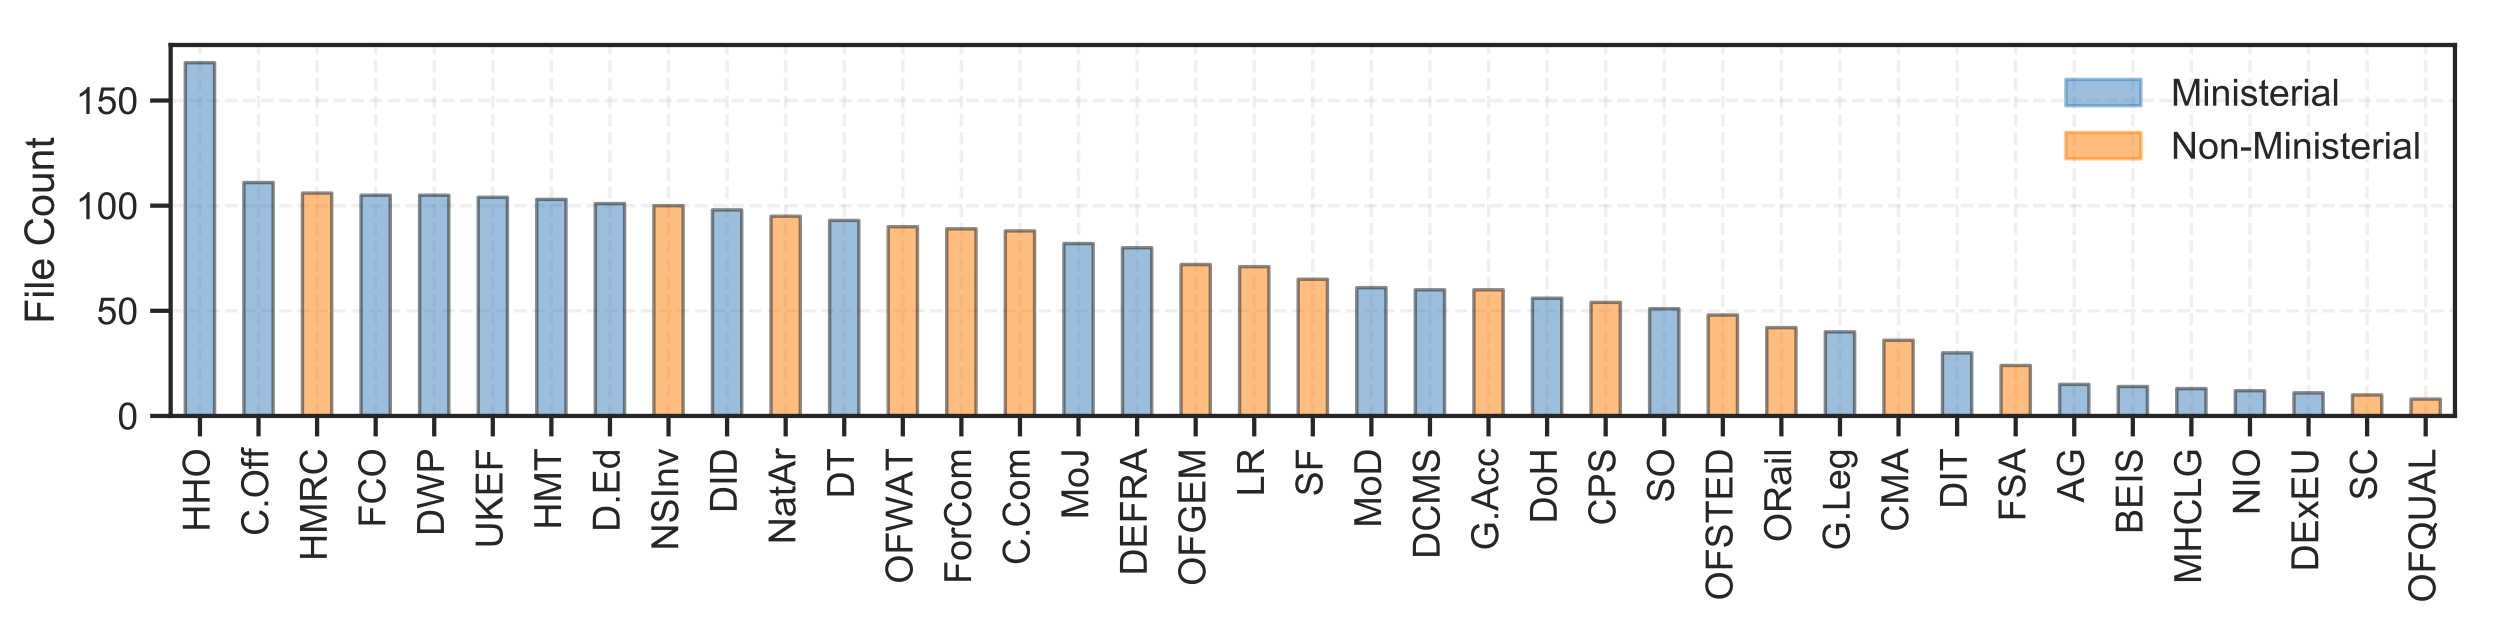 <?xml version="1.0" encoding="utf-8" standalone="no"?>
<!DOCTYPE svg PUBLIC "-//W3C//DTD SVG 1.1//EN"
  "http://www.w3.org/Graphics/SVG/1.1/DTD/svg11.dtd">
<!-- Created with matplotlib (http://matplotlib.org/) -->
<svg height="183.849pt" version="1.1" viewBox="0 0 732.825 183.849" width="732.825pt" xmlns="http://www.w3.org/2000/svg" xmlns:xlink="http://www.w3.org/1999/xlink">
 <defs>
  <style type="text/css">
*{stroke-linecap:butt;stroke-linejoin:round;}
  </style>
 </defs>
 <g id="figure_1">
  <g id="patch_1">
   <path d="M 0 183.849 
L 732.825 183.849 
L 732.825 0 
L 0 0 
z
" style="fill:#ffffff;"/>
  </g>
  <g id="axes_1">
   <g id="patch_2">
    <path d="M 50.025 121.92 
L 719.625 121.92 
L 719.625 13.2 
L 50.025 13.2 
z
" style="fill:#ffffff;"/>
   </g>
   <g id="matplotlib.axis_1">
    <g id="xtick_1">
     <g id="line2d_1">
      <path clip-path="url(#p665c28b985)" d="M 58.61 121.92 
L 58.61 13.2 
" style="fill:none;opacity:0.125;stroke:#808080;stroke-dasharray:3.7,1.6;stroke-dashoffset:0;"/>
     </g>
     <g id="line2d_2">
      <defs>
       <path d="M 0 0 
L 0 6 
" id="m06906d8fff" style="stroke:#262626;stroke-width:1.25;"/>
      </defs>
      <g>
       <use style="fill:#262626;stroke:#262626;stroke-width:1.25;" x="58.61" xlink:href="#m06906d8fff" y="121.92"/>
      </g>
     </g>
     <g id="text_1">
      <!-- HHO -->
      <defs>
       <path d="M 8.016 0 
L 8.016 71.578 
L 17.484 71.578 
L 17.484 42.188 
L 54.688 42.188 
L 54.688 71.578 
L 64.156 71.578 
L 64.156 0 
L 54.688 0 
L 54.688 33.734 
L 17.484 33.734 
L 17.484 0 
z
" id="ArialMT-48"/>
       <path d="M 4.828 34.859 
Q 4.828 52.688 14.391 62.766 
Q 23.969 72.859 39.109 72.859 
Q 49.031 72.859 56.984 68.109 
Q 64.938 63.375 69.109 54.906 
Q 73.297 46.438 73.297 35.688 
Q 73.297 24.812 68.891 16.219 
Q 64.5 7.625 56.438 3.203 
Q 48.391 -1.219 39.062 -1.219 
Q 28.953 -1.219 20.984 3.656 
Q 13.031 8.547 8.922 16.984 
Q 4.828 25.438 4.828 34.859 
z
M 14.594 34.719 
Q 14.594 21.781 21.547 14.328 
Q 28.516 6.891 39.016 6.891 
Q 49.703 6.891 56.609 14.406 
Q 63.531 21.922 63.531 35.75 
Q 63.531 44.484 60.578 51 
Q 57.625 57.516 51.922 61.109 
Q 46.234 64.703 39.156 64.703 
Q 29.109 64.703 21.844 57.781 
Q 14.594 50.875 14.594 34.719 
z
" id="ArialMT-4f"/>
      </defs>
      <g style="fill:#262626;" transform="translate(61.454 155.864)rotate(-90)scale(0.11 -0.11)">
       <use xlink:href="#ArialMT-48"/>
       <use x="72.217" xlink:href="#ArialMT-48"/>
       <use x="144.434" xlink:href="#ArialMT-4f"/>
      </g>
     </g>
    </g>
    <g id="xtick_2">
     <g id="line2d_3">
      <path clip-path="url(#p665c28b985)" d="M 75.779 121.92 
L 75.779 13.2 
" style="fill:none;opacity:0.125;stroke:#808080;stroke-dasharray:3.7,1.6;stroke-dashoffset:0;"/>
     </g>
     <g id="line2d_4">
      <g>
       <use style="fill:#262626;stroke:#262626;stroke-width:1.25;" x="75.779" xlink:href="#m06906d8fff" y="121.92"/>
      </g>
     </g>
     <g id="text_2">
      <!-- C.Off -->
      <defs>
       <path d="M 58.797 25.094 
L 68.266 22.703 
Q 65.281 11.031 57.547 4.906 
Q 49.812 -1.219 38.625 -1.219 
Q 27.047 -1.219 19.797 3.484 
Q 12.547 8.203 8.766 17.141 
Q 4.984 26.078 4.984 36.328 
Q 4.984 47.516 9.25 55.828 
Q 13.531 64.156 21.406 68.469 
Q 29.297 72.797 38.766 72.797 
Q 49.516 72.797 56.828 67.328 
Q 64.156 61.859 67.047 51.953 
L 57.719 49.75 
Q 55.219 57.562 50.484 61.125 
Q 45.75 64.703 38.578 64.703 
Q 30.328 64.703 24.781 60.734 
Q 19.234 56.781 16.984 50.109 
Q 14.75 43.453 14.75 36.375 
Q 14.75 27.25 17.406 20.438 
Q 20.062 13.625 25.672 10.25 
Q 31.297 6.891 37.844 6.891 
Q 45.797 6.891 51.312 11.469 
Q 56.844 16.062 58.797 25.094 
z
" id="ArialMT-43"/>
       <path d="M 9.078 0 
L 9.078 10.016 
L 19.094 10.016 
L 19.094 0 
z
" id="ArialMT-2e"/>
       <path d="M 8.688 0 
L 8.688 45.016 
L 0.922 45.016 
L 0.922 51.859 
L 8.688 51.859 
L 8.688 57.375 
Q 8.688 62.594 9.625 65.141 
Q 10.891 68.562 14.078 70.672 
Q 17.281 72.797 23.047 72.797 
Q 26.766 72.797 31.25 71.922 
L 29.938 64.266 
Q 27.203 64.75 24.75 64.75 
Q 20.75 64.75 19.094 63.031 
Q 17.438 61.328 17.438 56.641 
L 17.438 51.859 
L 27.547 51.859 
L 27.547 45.016 
L 17.438 45.016 
L 17.438 0 
z
" id="ArialMT-66"/>
      </defs>
      <g style="fill:#262626;" transform="translate(78.623 157.086)rotate(-90)scale(0.11 -0.11)">
       <use xlink:href="#ArialMT-43"/>
       <use x="72.217" xlink:href="#ArialMT-2e"/>
       <use x="100" xlink:href="#ArialMT-4f"/>
       <use x="177.783" xlink:href="#ArialMT-66"/>
       <use x="205.551" xlink:href="#ArialMT-66"/>
      </g>
     </g>
    </g>
    <g id="xtick_3">
     <g id="line2d_5">
      <path clip-path="url(#p665c28b985)" d="M 92.949 121.92 
L 92.949 13.2 
" style="fill:none;opacity:0.125;stroke:#808080;stroke-dasharray:3.7,1.6;stroke-dashoffset:0;"/>
     </g>
     <g id="line2d_6">
      <g>
       <use style="fill:#262626;stroke:#262626;stroke-width:1.25;" x="92.949" xlink:href="#m06906d8fff" y="121.92"/>
      </g>
     </g>
     <g id="text_3">
      <!-- HMRC -->
      <defs>
       <path d="M 7.422 0 
L 7.422 71.578 
L 21.688 71.578 
L 38.625 20.906 
Q 40.969 13.812 42.047 10.297 
Q 43.266 14.203 45.844 21.781 
L 62.984 71.578 
L 75.734 71.578 
L 75.734 0 
L 66.609 0 
L 66.609 59.906 
L 45.797 0 
L 37.25 0 
L 16.547 60.938 
L 16.547 0 
z
" id="ArialMT-4d"/>
       <path d="M 7.859 0 
L 7.859 71.578 
L 39.594 71.578 
Q 49.172 71.578 54.141 69.641 
Q 59.125 67.719 62.109 62.828 
Q 65.094 57.953 65.094 52.047 
Q 65.094 44.438 60.156 39.203 
Q 55.219 33.984 44.922 32.562 
Q 48.688 30.766 50.641 29 
Q 54.781 25.203 58.5 19.484 
L 70.953 0 
L 59.031 0 
L 49.562 14.891 
Q 45.406 21.344 42.719 24.75 
Q 40.047 28.172 37.922 29.531 
Q 35.797 30.906 33.594 31.453 
Q 31.984 31.781 28.328 31.781 
L 17.328 31.781 
L 17.328 0 
z
M 17.328 39.984 
L 37.703 39.984 
Q 44.188 39.984 47.844 41.328 
Q 51.516 42.672 53.422 45.625 
Q 55.328 48.578 55.328 52.047 
Q 55.328 57.125 51.641 60.391 
Q 47.953 63.672 39.984 63.672 
L 17.328 63.672 
z
" id="ArialMT-52"/>
      </defs>
      <g style="fill:#262626;" transform="translate(95.792 164.415)rotate(-90)scale(0.11 -0.11)">
       <use xlink:href="#ArialMT-48"/>
       <use x="72.217" xlink:href="#ArialMT-4d"/>
       <use x="155.518" xlink:href="#ArialMT-52"/>
       <use x="227.734" xlink:href="#ArialMT-43"/>
      </g>
     </g>
    </g>
    <g id="xtick_4">
     <g id="line2d_7">
      <path clip-path="url(#p665c28b985)" d="M 110.118 121.92 
L 110.118 13.2 
" style="fill:none;opacity:0.125;stroke:#808080;stroke-dasharray:3.7,1.6;stroke-dashoffset:0;"/>
     </g>
     <g id="line2d_8">
      <g>
       <use style="fill:#262626;stroke:#262626;stroke-width:1.25;" x="110.118" xlink:href="#m06906d8fff" y="121.92"/>
      </g>
     </g>
     <g id="text_4">
      <!-- FCO -->
      <defs>
       <path d="M 8.203 0 
L 8.203 71.578 
L 56.5 71.578 
L 56.5 63.141 
L 17.672 63.141 
L 17.672 40.969 
L 51.266 40.969 
L 51.266 32.516 
L 17.672 32.516 
L 17.672 0 
z
" id="ArialMT-46"/>
      </defs>
      <g style="fill:#262626;" transform="translate(112.961 154.639)rotate(-90)scale(0.11 -0.11)">
       <use xlink:href="#ArialMT-46"/>
       <use x="61.084" xlink:href="#ArialMT-43"/>
       <use x="133.301" xlink:href="#ArialMT-4f"/>
      </g>
     </g>
    </g>
    <g id="xtick_5">
     <g id="line2d_9">
      <path clip-path="url(#p665c28b985)" d="M 127.287 121.92 
L 127.287 13.2 
" style="fill:none;opacity:0.125;stroke:#808080;stroke-dasharray:3.7,1.6;stroke-dashoffset:0;"/>
     </g>
     <g id="line2d_10">
      <g>
       <use style="fill:#262626;stroke:#262626;stroke-width:1.25;" x="127.287" xlink:href="#m06906d8fff" y="121.92"/>
      </g>
     </g>
     <g id="text_5">
      <!-- DWP -->
      <defs>
       <path d="M 7.719 0 
L 7.719 71.578 
L 32.375 71.578 
Q 40.719 71.578 45.125 70.562 
Q 51.266 69.141 55.609 65.438 
Q 61.281 60.641 64.078 53.188 
Q 66.891 45.75 66.891 36.188 
Q 66.891 28.031 64.984 21.734 
Q 63.094 15.438 60.109 11.297 
Q 57.125 7.172 53.578 4.797 
Q 50.047 2.438 45.047 1.219 
Q 40.047 0 33.547 0 
z
M 17.188 8.453 
L 32.469 8.453 
Q 39.547 8.453 43.578 9.766 
Q 47.609 11.078 50 13.484 
Q 53.375 16.844 55.25 22.531 
Q 57.125 28.219 57.125 36.328 
Q 57.125 47.562 53.438 53.594 
Q 49.75 59.625 44.484 61.672 
Q 40.672 63.141 32.234 63.141 
L 17.188 63.141 
z
" id="ArialMT-44"/>
       <path d="M 20.219 0 
L 1.219 71.578 
L 10.938 71.578 
L 21.828 24.656 
Q 23.578 17.281 24.859 10.016 
Q 27.594 21.484 28.078 23.25 
L 41.703 71.578 
L 53.125 71.578 
L 63.375 35.359 
Q 67.234 21.875 68.953 10.016 
Q 70.312 16.797 72.516 25.594 
L 83.734 71.578 
L 93.266 71.578 
L 73.641 0 
L 64.5 0 
L 49.422 54.547 
Q 47.516 61.375 47.172 62.938 
Q 46.047 58.016 45.062 54.547 
L 29.891 0 
z
" id="ArialMT-57"/>
       <path d="M 7.719 0 
L 7.719 71.578 
L 34.719 71.578 
Q 41.844 71.578 45.609 70.906 
Q 50.875 70.016 54.438 67.547 
Q 58.016 65.094 60.188 60.641 
Q 62.359 56.203 62.359 50.875 
Q 62.359 41.75 56.547 35.422 
Q 50.734 29.109 35.547 29.109 
L 17.188 29.109 
L 17.188 0 
z
M 17.188 37.547 
L 35.688 37.547 
Q 44.875 37.547 48.734 40.969 
Q 52.594 44.391 52.594 50.594 
Q 52.594 55.078 50.312 58.266 
Q 48.047 61.469 44.344 62.5 
Q 41.938 63.141 35.5 63.141 
L 17.188 63.141 
z
" id="ArialMT-50"/>
      </defs>
      <g style="fill:#262626;" transform="translate(130.131 157.084)rotate(-90)scale(0.11 -0.11)">
       <use xlink:href="#ArialMT-44"/>
       <use x="72.217" xlink:href="#ArialMT-57"/>
       <use x="166.602" xlink:href="#ArialMT-50"/>
      </g>
     </g>
    </g>
    <g id="xtick_6">
     <g id="line2d_11">
      <path clip-path="url(#p665c28b985)" d="M 144.456 121.92 
L 144.456 13.2 
" style="fill:none;opacity:0.125;stroke:#808080;stroke-dasharray:3.7,1.6;stroke-dashoffset:0;"/>
     </g>
     <g id="line2d_12">
      <g>
       <use style="fill:#262626;stroke:#262626;stroke-width:1.25;" x="144.456" xlink:href="#m06906d8fff" y="121.92"/>
      </g>
     </g>
     <g id="text_6">
      <!-- UKEF -->
      <defs>
       <path d="M 54.688 71.578 
L 64.156 71.578 
L 64.156 30.219 
Q 64.156 19.438 61.719 13.078 
Q 59.281 6.734 52.906 2.75 
Q 46.531 -1.219 36.188 -1.219 
Q 26.125 -1.219 19.719 2.25 
Q 13.328 5.719 10.594 12.281 
Q 7.859 18.844 7.859 30.219 
L 7.859 71.578 
L 17.328 71.578 
L 17.328 30.281 
Q 17.328 20.953 19.062 16.531 
Q 20.797 12.109 25.016 9.719 
Q 29.25 7.328 35.359 7.328 
Q 45.797 7.328 50.234 12.062 
Q 54.688 16.797 54.688 30.281 
z
" id="ArialMT-55"/>
       <path d="M 7.328 0 
L 7.328 71.578 
L 16.797 71.578 
L 16.797 36.078 
L 52.344 71.578 
L 65.188 71.578 
L 35.156 42.578 
L 66.5 0 
L 54 0 
L 28.516 36.234 
L 16.797 24.812 
L 16.797 0 
z
" id="ArialMT-4b"/>
       <path d="M 7.906 0 
L 7.906 71.578 
L 59.672 71.578 
L 59.672 63.141 
L 17.391 63.141 
L 17.391 41.219 
L 56.984 41.219 
L 56.984 32.812 
L 17.391 32.812 
L 17.391 8.453 
L 61.328 8.453 
L 61.328 0 
z
" id="ArialMT-45"/>
      </defs>
      <g style="fill:#262626;" transform="translate(147.3 160.757)rotate(-90)scale(0.11 -0.11)">
       <use xlink:href="#ArialMT-55"/>
       <use x="72.217" xlink:href="#ArialMT-4b"/>
       <use x="138.916" xlink:href="#ArialMT-45"/>
       <use x="205.615" xlink:href="#ArialMT-46"/>
      </g>
     </g>
    </g>
    <g id="xtick_7">
     <g id="line2d_13">
      <path clip-path="url(#p665c28b985)" d="M 161.625 121.92 
L 161.625 13.2 
" style="fill:none;opacity:0.125;stroke:#808080;stroke-dasharray:3.7,1.6;stroke-dashoffset:0;"/>
     </g>
     <g id="line2d_14">
      <g>
       <use style="fill:#262626;stroke:#262626;stroke-width:1.25;" x="161.625" xlink:href="#m06906d8fff" y="121.92"/>
      </g>
     </g>
     <g id="text_7">
      <!-- HMT -->
      <defs>
       <path d="M 25.922 0 
L 25.922 63.141 
L 2.344 63.141 
L 2.344 71.578 
L 59.078 71.578 
L 59.078 63.141 
L 35.406 63.141 
L 35.406 0 
z
" id="ArialMT-54"/>
      </defs>
      <g style="fill:#262626;" transform="translate(164.469 155.245)rotate(-90)scale(0.11 -0.11)">
       <use xlink:href="#ArialMT-48"/>
       <use x="72.217" xlink:href="#ArialMT-4d"/>
       <use x="155.518" xlink:href="#ArialMT-54"/>
      </g>
     </g>
    </g>
    <g id="xtick_8">
     <g id="line2d_15">
      <path clip-path="url(#p665c28b985)" d="M 178.795 121.92 
L 178.795 13.2 
" style="fill:none;opacity:0.125;stroke:#808080;stroke-dasharray:3.7,1.6;stroke-dashoffset:0;"/>
     </g>
     <g id="line2d_16">
      <g>
       <use style="fill:#262626;stroke:#262626;stroke-width:1.25;" x="178.795" xlink:href="#m06906d8fff" y="121.92"/>
      </g>
     </g>
     <g id="text_8">
      <!-- D.Ed -->
      <defs>
       <path d="M 40.234 0 
L 40.234 6.547 
Q 35.297 -1.172 25.734 -1.172 
Q 19.531 -1.172 14.328 2.25 
Q 9.125 5.672 6.266 11.797 
Q 3.422 17.922 3.422 25.875 
Q 3.422 33.641 6 39.969 
Q 8.594 46.297 13.766 49.656 
Q 18.953 53.031 25.344 53.031 
Q 30.031 53.031 33.688 51.047 
Q 37.359 49.078 39.656 45.906 
L 39.656 71.578 
L 48.391 71.578 
L 48.391 0 
z
M 12.453 25.875 
Q 12.453 15.922 16.641 10.984 
Q 20.844 6.062 26.562 6.062 
Q 32.328 6.062 36.344 10.766 
Q 40.375 15.484 40.375 25.141 
Q 40.375 35.797 36.266 40.766 
Q 32.172 45.75 26.172 45.75 
Q 20.312 45.75 16.375 40.969 
Q 12.453 36.188 12.453 25.875 
z
" id="ArialMT-64"/>
      </defs>
      <g style="fill:#262626;" transform="translate(181.638 155.874)rotate(-90)scale(0.11 -0.11)">
       <use xlink:href="#ArialMT-44"/>
       <use x="72.217" xlink:href="#ArialMT-2e"/>
       <use x="100" xlink:href="#ArialMT-45"/>
       <use x="166.699" xlink:href="#ArialMT-64"/>
      </g>
     </g>
    </g>
    <g id="xtick_9">
     <g id="line2d_17">
      <path clip-path="url(#p665c28b985)" d="M 195.964 121.92 
L 195.964 13.2 
" style="fill:none;opacity:0.125;stroke:#808080;stroke-dasharray:3.7,1.6;stroke-dashoffset:0;"/>
     </g>
     <g id="line2d_18">
      <g>
       <use style="fill:#262626;stroke:#262626;stroke-width:1.25;" x="195.964" xlink:href="#m06906d8fff" y="121.92"/>
      </g>
     </g>
     <g id="text_9">
      <!-- NSInv -->
      <defs>
       <path d="M 7.625 0 
L 7.625 71.578 
L 17.328 71.578 
L 54.938 15.375 
L 54.938 71.578 
L 64.016 71.578 
L 64.016 0 
L 54.297 0 
L 16.703 56.25 
L 16.703 0 
z
" id="ArialMT-4e"/>
       <path d="M 4.5 23 
L 13.422 23.781 
Q 14.062 18.406 16.375 14.969 
Q 18.703 11.531 23.578 9.406 
Q 28.469 7.281 34.578 7.281 
Q 39.984 7.281 44.141 8.891 
Q 48.297 10.5 50.312 13.297 
Q 52.344 16.109 52.344 19.438 
Q 52.344 22.797 50.391 25.312 
Q 48.438 27.828 43.953 29.547 
Q 41.062 30.672 31.203 33.031 
Q 21.344 35.406 17.391 37.5 
Q 12.25 40.188 9.734 44.156 
Q 7.234 48.141 7.234 53.078 
Q 7.234 58.5 10.297 63.203 
Q 13.375 67.922 19.281 70.359 
Q 25.203 72.797 32.422 72.797 
Q 40.375 72.797 46.453 70.234 
Q 52.547 67.672 55.812 62.688 
Q 59.078 57.719 59.328 51.422 
L 50.25 50.734 
Q 49.516 57.516 45.281 60.984 
Q 41.062 64.453 32.812 64.453 
Q 24.219 64.453 20.281 61.297 
Q 16.359 58.156 16.359 53.719 
Q 16.359 49.859 19.141 47.359 
Q 21.875 44.875 33.422 42.266 
Q 44.969 39.656 49.266 37.703 
Q 55.516 34.812 58.484 30.391 
Q 61.469 25.984 61.469 20.219 
Q 61.469 14.5 58.203 9.438 
Q 54.938 4.391 48.797 1.578 
Q 42.672 -1.219 35.016 -1.219 
Q 25.297 -1.219 18.719 1.609 
Q 12.156 4.438 8.422 10.125 
Q 4.688 15.828 4.5 23 
z
" id="ArialMT-53"/>
       <path d="M 9.328 0 
L 9.328 71.578 
L 18.797 71.578 
L 18.797 0 
z
" id="ArialMT-49"/>
       <path d="M 6.594 0 
L 6.594 51.859 
L 14.5 51.859 
L 14.5 44.484 
Q 20.219 53.031 31 53.031 
Q 35.688 53.031 39.625 51.344 
Q 43.562 49.656 45.516 46.922 
Q 47.469 44.188 48.25 40.438 
Q 48.734 37.984 48.734 31.891 
L 48.734 0 
L 39.938 0 
L 39.938 31.547 
Q 39.938 36.922 38.906 39.578 
Q 37.891 42.234 35.281 43.812 
Q 32.672 45.406 29.156 45.406 
Q 23.531 45.406 19.453 41.844 
Q 15.375 38.281 15.375 28.328 
L 15.375 0 
z
" id="ArialMT-6e"/>
       <path d="M 21 0 
L 1.266 51.859 
L 10.547 51.859 
L 21.688 20.797 
Q 23.484 15.766 25 10.359 
Q 26.172 14.453 28.266 20.219 
L 39.797 51.859 
L 48.828 51.859 
L 29.203 0 
z
" id="ArialMT-76"/>
      </defs>
      <g style="fill:#262626;" transform="translate(198.808 161.374)rotate(-90)scale(0.11 -0.11)">
       <use xlink:href="#ArialMT-4e"/>
       <use x="72.217" xlink:href="#ArialMT-53"/>
       <use x="138.916" xlink:href="#ArialMT-49"/>
       <use x="166.699" xlink:href="#ArialMT-6e"/>
       <use x="222.314" xlink:href="#ArialMT-76"/>
      </g>
     </g>
    </g>
    <g id="xtick_10">
     <g id="line2d_19">
      <path clip-path="url(#p665c28b985)" d="M 213.133 121.92 
L 213.133 13.2 
" style="fill:none;opacity:0.125;stroke:#808080;stroke-dasharray:3.7,1.6;stroke-dashoffset:0;"/>
     </g>
     <g id="line2d_20">
      <g>
       <use style="fill:#262626;stroke:#262626;stroke-width:1.25;" x="213.133" xlink:href="#m06906d8fff" y="121.92"/>
      </g>
     </g>
     <g id="text_10">
      <!-- DID -->
      <g style="fill:#262626;" transform="translate(215.977 150.364)rotate(-90)scale(0.11 -0.11)">
       <use xlink:href="#ArialMT-44"/>
       <use x="72.217" xlink:href="#ArialMT-49"/>
       <use x="100" xlink:href="#ArialMT-44"/>
      </g>
     </g>
    </g>
    <g id="xtick_11">
     <g id="line2d_21">
      <path clip-path="url(#p665c28b985)" d="M 230.302 121.92 
L 230.302 13.2 
" style="fill:none;opacity:0.125;stroke:#808080;stroke-dasharray:3.7,1.6;stroke-dashoffset:0;"/>
     </g>
     <g id="line2d_22">
      <g>
       <use style="fill:#262626;stroke:#262626;stroke-width:1.25;" x="230.302" xlink:href="#m06906d8fff" y="121.92"/>
      </g>
     </g>
     <g id="text_11">
      <!-- NatAr -->
      <defs>
       <path d="M 40.438 6.391 
Q 35.547 2.25 31.031 0.531 
Q 26.516 -1.172 21.344 -1.172 
Q 12.797 -1.172 8.203 3 
Q 3.609 7.172 3.609 13.672 
Q 3.609 17.484 5.344 20.625 
Q 7.078 23.781 9.891 25.688 
Q 12.703 27.594 16.219 28.562 
Q 18.797 29.25 24.031 29.891 
Q 34.672 31.156 39.703 32.906 
Q 39.75 34.719 39.75 35.203 
Q 39.75 40.578 37.25 42.781 
Q 33.891 45.75 27.25 45.75 
Q 21.047 45.75 18.094 43.578 
Q 15.141 41.406 13.719 35.891 
L 5.125 37.062 
Q 6.297 42.578 8.984 45.969 
Q 11.672 49.359 16.75 51.188 
Q 21.828 53.031 28.516 53.031 
Q 35.156 53.031 39.297 51.469 
Q 43.453 49.906 45.406 47.531 
Q 47.359 45.172 48.141 41.547 
Q 48.578 39.312 48.578 33.453 
L 48.578 21.734 
Q 48.578 9.469 49.141 6.219 
Q 49.703 2.984 51.375 0 
L 42.188 0 
Q 40.828 2.734 40.438 6.391 
z
M 39.703 26.031 
Q 34.906 24.078 25.344 22.703 
Q 19.922 21.922 17.672 20.938 
Q 15.438 19.969 14.203 18.094 
Q 12.984 16.219 12.984 13.922 
Q 12.984 10.406 15.641 8.062 
Q 18.312 5.719 23.438 5.719 
Q 28.516 5.719 32.469 7.938 
Q 36.422 10.156 38.281 14.016 
Q 39.703 17 39.703 22.797 
z
" id="ArialMT-61"/>
       <path d="M 25.781 7.859 
L 27.047 0.094 
Q 23.344 -0.688 20.406 -0.688 
Q 15.625 -0.688 12.984 0.828 
Q 10.359 2.344 9.281 4.812 
Q 8.203 7.281 8.203 15.188 
L 8.203 45.016 
L 1.766 45.016 
L 1.766 51.859 
L 8.203 51.859 
L 8.203 64.703 
L 16.938 69.969 
L 16.938 51.859 
L 25.781 51.859 
L 25.781 45.016 
L 16.938 45.016 
L 16.938 14.703 
Q 16.938 10.938 17.406 9.859 
Q 17.875 8.797 18.922 8.156 
Q 19.969 7.516 21.922 7.516 
Q 23.391 7.516 25.781 7.859 
z
" id="ArialMT-74"/>
       <path d="M -0.141 0 
L 27.344 71.578 
L 37.547 71.578 
L 66.844 0 
L 56.062 0 
L 47.703 21.688 
L 17.781 21.688 
L 9.906 0 
z
M 20.516 29.391 
L 44.781 29.391 
L 37.312 49.219 
Q 33.891 58.25 32.234 64.062 
Q 30.859 57.172 28.375 50.391 
z
" id="ArialMT-41"/>
       <path d="M 6.5 0 
L 6.5 51.859 
L 14.406 51.859 
L 14.406 44 
Q 17.438 49.516 20 51.266 
Q 22.562 53.031 25.641 53.031 
Q 30.078 53.031 34.672 50.203 
L 31.641 42.047 
Q 28.422 43.953 25.203 43.953 
Q 22.312 43.953 20.016 42.219 
Q 17.719 40.484 16.75 37.406 
Q 15.281 32.719 15.281 27.156 
L 15.281 0 
z
" id="ArialMT-72"/>
      </defs>
      <g style="fill:#262626;" transform="translate(233.146 159.537)rotate(-90)scale(0.11 -0.11)">
       <use xlink:href="#ArialMT-4e"/>
       <use x="72.217" xlink:href="#ArialMT-61"/>
       <use x="127.832" xlink:href="#ArialMT-74"/>
       <use x="155.615" xlink:href="#ArialMT-41"/>
       <use x="222.314" xlink:href="#ArialMT-72"/>
      </g>
     </g>
    </g>
    <g id="xtick_12">
     <g id="line2d_23">
      <path clip-path="url(#p665c28b985)" d="M 247.472 121.92 
L 247.472 13.2 
" style="fill:none;opacity:0.125;stroke:#808080;stroke-dasharray:3.7,1.6;stroke-dashoffset:0;"/>
     </g>
     <g id="line2d_24">
      <g>
       <use style="fill:#262626;stroke:#262626;stroke-width:1.25;" x="247.472" xlink:href="#m06906d8fff" y="121.92"/>
      </g>
     </g>
     <g id="text_12">
      <!-- DT -->
      <g style="fill:#262626;" transform="translate(250.315 146.083)rotate(-90)scale(0.11 -0.11)">
       <use xlink:href="#ArialMT-44"/>
       <use x="72.217" xlink:href="#ArialMT-54"/>
      </g>
     </g>
    </g>
    <g id="xtick_13">
     <g id="line2d_25">
      <path clip-path="url(#p665c28b985)" d="M 264.641 121.92 
L 264.641 13.2 
" style="fill:none;opacity:0.125;stroke:#808080;stroke-dasharray:3.7,1.6;stroke-dashoffset:0;"/>
     </g>
     <g id="line2d_26">
      <g>
       <use style="fill:#262626;stroke:#262626;stroke-width:1.25;" x="264.641" xlink:href="#m06906d8fff" y="121.92"/>
      </g>
     </g>
     <g id="text_13">
      <!-- OFWAT -->
      <g style="fill:#262626;" transform="translate(267.485 171.116)rotate(-90)scale(0.11 -0.11)">
       <use xlink:href="#ArialMT-4f"/>
       <use x="77.783" xlink:href="#ArialMT-46"/>
       <use x="138.867" xlink:href="#ArialMT-57"/>
       <use x="233.205" xlink:href="#ArialMT-41"/>
       <use x="299.795" xlink:href="#ArialMT-54"/>
      </g>
     </g>
    </g>
    <g id="xtick_14">
     <g id="line2d_27">
      <path clip-path="url(#p665c28b985)" d="M 281.81 121.92 
L 281.81 13.2 
" style="fill:none;opacity:0.125;stroke:#808080;stroke-dasharray:3.7,1.6;stroke-dashoffset:0;"/>
     </g>
     <g id="line2d_28">
      <g>
       <use style="fill:#262626;stroke:#262626;stroke-width:1.25;" x="281.81" xlink:href="#m06906d8fff" y="121.92"/>
      </g>
     </g>
     <g id="text_14">
      <!-- ForCom -->
      <defs>
       <path d="M 3.328 25.922 
Q 3.328 40.328 11.328 47.266 
Q 18.016 53.031 27.641 53.031 
Q 38.328 53.031 45.109 46.016 
Q 51.906 39.016 51.906 26.656 
Q 51.906 16.656 48.906 10.906 
Q 45.906 5.172 40.156 2 
Q 34.422 -1.172 27.641 -1.172 
Q 16.75 -1.172 10.031 5.812 
Q 3.328 12.797 3.328 25.922 
z
M 12.359 25.922 
Q 12.359 15.969 16.703 11.016 
Q 21.047 6.062 27.641 6.062 
Q 34.188 6.062 38.531 11.031 
Q 42.875 16.016 42.875 26.219 
Q 42.875 35.844 38.5 40.797 
Q 34.125 45.75 27.641 45.75 
Q 21.047 45.75 16.703 40.812 
Q 12.359 35.891 12.359 25.922 
z
" id="ArialMT-6f"/>
       <path d="M 6.594 0 
L 6.594 51.859 
L 14.453 51.859 
L 14.453 44.578 
Q 16.891 48.391 20.938 50.703 
Q 25 53.031 30.172 53.031 
Q 35.938 53.031 39.625 50.641 
Q 43.312 48.25 44.828 43.953 
Q 50.984 53.031 60.844 53.031 
Q 68.562 53.031 72.703 48.75 
Q 76.859 44.484 76.859 35.594 
L 76.859 0 
L 68.109 0 
L 68.109 32.672 
Q 68.109 37.938 67.25 40.25 
Q 66.406 42.578 64.156 43.984 
Q 61.922 45.406 58.891 45.406 
Q 53.422 45.406 49.797 41.766 
Q 46.188 38.141 46.188 30.125 
L 46.188 0 
L 37.406 0 
L 37.406 33.688 
Q 37.406 39.547 35.25 42.469 
Q 33.109 45.406 28.219 45.406 
Q 24.516 45.406 21.359 43.453 
Q 18.219 41.5 16.797 37.734 
Q 15.375 33.984 15.375 26.906 
L 15.375 0 
z
" id="ArialMT-6d"/>
      </defs>
      <g style="fill:#262626;" transform="translate(284.654 171.142)rotate(-90)scale(0.11 -0.11)">
       <use xlink:href="#ArialMT-46"/>
       <use x="61.084" xlink:href="#ArialMT-6f"/>
       <use x="116.699" xlink:href="#ArialMT-72"/>
       <use x="150" xlink:href="#ArialMT-43"/>
       <use x="222.217" xlink:href="#ArialMT-6f"/>
       <use x="277.832" xlink:href="#ArialMT-6d"/>
      </g>
     </g>
    </g>
    <g id="xtick_15">
     <g id="line2d_29">
      <path clip-path="url(#p665c28b985)" d="M 298.979 121.92 
L 298.979 13.2 
" style="fill:none;opacity:0.125;stroke:#808080;stroke-dasharray:3.7,1.6;stroke-dashoffset:0;"/>
     </g>
     <g id="line2d_30">
      <g>
       <use style="fill:#262626;stroke:#262626;stroke-width:1.25;" x="298.979" xlink:href="#m06906d8fff" y="121.92"/>
      </g>
     </g>
     <g id="text_15">
      <!-- C.Com -->
      <g style="fill:#262626;" transform="translate(301.823 165.644)rotate(-90)scale(0.11 -0.11)">
       <use xlink:href="#ArialMT-43"/>
       <use x="72.217" xlink:href="#ArialMT-2e"/>
       <use x="100" xlink:href="#ArialMT-43"/>
       <use x="172.217" xlink:href="#ArialMT-6f"/>
       <use x="227.832" xlink:href="#ArialMT-6d"/>
      </g>
     </g>
    </g>
    <g id="xtick_16">
     <g id="line2d_31">
      <path clip-path="url(#p665c28b985)" d="M 316.149 121.92 
L 316.149 13.2 
" style="fill:none;opacity:0.125;stroke:#808080;stroke-dasharray:3.7,1.6;stroke-dashoffset:0;"/>
     </g>
     <g id="line2d_32">
      <g>
       <use style="fill:#262626;stroke:#262626;stroke-width:1.25;" x="316.149" xlink:href="#m06906d8fff" y="121.92"/>
      </g>
     </g>
     <g id="text_16">
      <!-- MoJ -->
      <defs>
       <path d="M 2.875 20.312 
L 11.422 21.484 
Q 11.766 13.281 14.5 10.25 
Q 17.234 7.234 22.078 7.234 
Q 25.641 7.234 28.219 8.859 
Q 30.812 10.5 31.781 13.297 
Q 32.766 16.109 32.766 22.266 
L 32.766 71.578 
L 42.234 71.578 
L 42.234 22.797 
Q 42.234 13.812 40.062 8.875 
Q 37.891 3.953 33.172 1.359 
Q 28.469 -1.219 22.125 -1.219 
Q 12.703 -1.219 7.688 4.203 
Q 2.688 9.625 2.875 20.312 
z
" id="ArialMT-4a"/>
      </defs>
      <g style="fill:#262626;" transform="translate(318.992 152.2)rotate(-90)scale(0.11 -0.11)">
       <use xlink:href="#ArialMT-4d"/>
       <use x="83.301" xlink:href="#ArialMT-6f"/>
       <use x="138.916" xlink:href="#ArialMT-4a"/>
      </g>
     </g>
    </g>
    <g id="xtick_17">
     <g id="line2d_33">
      <path clip-path="url(#p665c28b985)" d="M 333.318 121.92 
L 333.318 13.2 
" style="fill:none;opacity:0.125;stroke:#808080;stroke-dasharray:3.7,1.6;stroke-dashoffset:0;"/>
     </g>
     <g id="line2d_34">
      <g>
       <use style="fill:#262626;stroke:#262626;stroke-width:1.25;" x="333.318" xlink:href="#m06906d8fff" y="121.92"/>
      </g>
     </g>
     <g id="text_17">
      <!-- DEFRA -->
      <g style="fill:#262626;" transform="translate(336.161 168.701)rotate(-90)scale(0.11 -0.11)">
       <use xlink:href="#ArialMT-44"/>
       <use x="72.217" xlink:href="#ArialMT-45"/>
       <use x="138.916" xlink:href="#ArialMT-46"/>
       <use x="200" xlink:href="#ArialMT-52"/>
       <use x="272.217" xlink:href="#ArialMT-41"/>
      </g>
     </g>
    </g>
    <g id="xtick_18">
     <g id="line2d_35">
      <path clip-path="url(#p665c28b985)" d="M 350.487 121.92 
L 350.487 13.2 
" style="fill:none;opacity:0.125;stroke:#808080;stroke-dasharray:3.7,1.6;stroke-dashoffset:0;"/>
     </g>
     <g id="line2d_36">
      <g>
       <use style="fill:#262626;stroke:#262626;stroke-width:1.25;" x="350.487" xlink:href="#m06906d8fff" y="121.92"/>
      </g>
     </g>
     <g id="text_18">
      <!-- OFGEM -->
      <defs>
       <path d="M 41.219 28.078 
L 41.219 36.469 
L 71.531 36.531 
L 71.531 9.969 
Q 64.547 4.391 57.125 1.578 
Q 49.703 -1.219 41.891 -1.219 
Q 31.344 -1.219 22.719 3.297 
Q 14.109 7.812 9.719 16.359 
Q 5.328 24.906 5.328 35.453 
Q 5.328 45.906 9.688 54.953 
Q 14.062 64.016 22.266 68.406 
Q 30.469 72.797 41.156 72.797 
Q 48.922 72.797 55.188 70.281 
Q 61.469 67.781 65.031 63.281 
Q 68.609 58.797 70.453 51.562 
L 61.922 49.219 
Q 60.297 54.688 57.906 57.812 
Q 55.516 60.938 51.062 62.812 
Q 46.625 64.703 41.219 64.703 
Q 34.719 64.703 29.984 62.719 
Q 25.25 60.75 22.344 57.516 
Q 19.438 54.297 17.828 50.438 
Q 15.094 43.797 15.094 36.031 
Q 15.094 26.469 18.391 20.016 
Q 21.688 13.578 27.984 10.453 
Q 34.281 7.328 41.359 7.328 
Q 47.516 7.328 53.375 9.688 
Q 59.234 12.062 62.25 14.75 
L 62.25 28.078 
z
" id="ArialMT-47"/>
      </defs>
      <g style="fill:#262626;" transform="translate(353.331 171.75)rotate(-90)scale(0.11 -0.11)">
       <use xlink:href="#ArialMT-4f"/>
       <use x="77.783" xlink:href="#ArialMT-46"/>
       <use x="138.867" xlink:href="#ArialMT-47"/>
       <use x="216.65" xlink:href="#ArialMT-45"/>
       <use x="283.35" xlink:href="#ArialMT-4d"/>
      </g>
     </g>
    </g>
    <g id="xtick_19">
     <g id="line2d_37">
      <path clip-path="url(#p665c28b985)" d="M 367.656 121.92 
L 367.656 13.2 
" style="fill:none;opacity:0.125;stroke:#808080;stroke-dasharray:3.7,1.6;stroke-dashoffset:0;"/>
     </g>
     <g id="line2d_38">
      <g>
       <use style="fill:#262626;stroke:#262626;stroke-width:1.25;" x="367.656" xlink:href="#m06906d8fff" y="121.92"/>
      </g>
     </g>
     <g id="text_19">
      <!-- LR -->
      <defs>
       <path d="M 7.328 0 
L 7.328 71.578 
L 16.797 71.578 
L 16.797 8.453 
L 52.047 8.453 
L 52.047 0 
z
" id="ArialMT-4c"/>
      </defs>
      <g style="fill:#262626;" transform="translate(370.5 145.481)rotate(-90)scale(0.11 -0.11)">
       <use xlink:href="#ArialMT-4c"/>
       <use x="55.615" xlink:href="#ArialMT-52"/>
      </g>
     </g>
    </g>
    <g id="xtick_20">
     <g id="line2d_39">
      <path clip-path="url(#p665c28b985)" d="M 384.825 121.92 
L 384.825 13.2 
" style="fill:none;opacity:0.125;stroke:#808080;stroke-dasharray:3.7,1.6;stroke-dashoffset:0;"/>
     </g>
     <g id="line2d_40">
      <g>
       <use style="fill:#262626;stroke:#262626;stroke-width:1.25;" x="384.825" xlink:href="#m06906d8fff" y="121.92"/>
      </g>
     </g>
     <g id="text_20">
      <!-- SF -->
      <g style="fill:#262626;" transform="translate(387.669 145.476)rotate(-90)scale(0.11 -0.11)">
       <use xlink:href="#ArialMT-53"/>
       <use x="66.699" xlink:href="#ArialMT-46"/>
      </g>
     </g>
    </g>
    <g id="xtick_21">
     <g id="line2d_41">
      <path clip-path="url(#p665c28b985)" d="M 401.995 121.92 
L 401.995 13.2 
" style="fill:none;opacity:0.125;stroke:#808080;stroke-dasharray:3.7,1.6;stroke-dashoffset:0;"/>
     </g>
     <g id="line2d_42">
      <g>
       <use style="fill:#262626;stroke:#262626;stroke-width:1.25;" x="401.995" xlink:href="#m06906d8fff" y="121.92"/>
      </g>
     </g>
     <g id="text_21">
      <!-- MoD -->
      <g style="fill:#262626;" transform="translate(404.838 154.644)rotate(-90)scale(0.11 -0.11)">
       <use xlink:href="#ArialMT-4d"/>
       <use x="83.301" xlink:href="#ArialMT-6f"/>
       <use x="138.916" xlink:href="#ArialMT-44"/>
      </g>
     </g>
    </g>
    <g id="xtick_22">
     <g id="line2d_43">
      <path clip-path="url(#p665c28b985)" d="M 419.164 121.92 
L 419.164 13.2 
" style="fill:none;opacity:0.125;stroke:#808080;stroke-dasharray:3.7,1.6;stroke-dashoffset:0;"/>
     </g>
     <g id="line2d_44">
      <g>
       <use style="fill:#262626;stroke:#262626;stroke-width:1.25;" x="419.164" xlink:href="#m06906d8fff" y="121.92"/>
      </g>
     </g>
     <g id="text_22">
      <!-- DCMS -->
      <g style="fill:#262626;" transform="translate(422.008 163.808)rotate(-90)scale(0.11 -0.11)">
       <use xlink:href="#ArialMT-44"/>
       <use x="72.217" xlink:href="#ArialMT-43"/>
       <use x="144.434" xlink:href="#ArialMT-4d"/>
       <use x="227.734" xlink:href="#ArialMT-53"/>
      </g>
     </g>
    </g>
    <g id="xtick_23">
     <g id="line2d_45">
      <path clip-path="url(#p665c28b985)" d="M 436.333 121.92 
L 436.333 13.2 
" style="fill:none;opacity:0.125;stroke:#808080;stroke-dasharray:3.7,1.6;stroke-dashoffset:0;"/>
     </g>
     <g id="line2d_46">
      <g>
       <use style="fill:#262626;stroke:#262626;stroke-width:1.25;" x="436.333" xlink:href="#m06906d8fff" y="121.92"/>
      </g>
     </g>
     <g id="text_23">
      <!-- G.Acc -->
      <defs>
       <path d="M 40.438 19 
L 49.078 17.875 
Q 47.656 8.938 41.812 3.875 
Q 35.984 -1.172 27.484 -1.172 
Q 16.844 -1.172 10.375 5.781 
Q 3.906 12.75 3.906 25.734 
Q 3.906 34.125 6.688 40.422 
Q 9.469 46.734 15.156 49.875 
Q 20.844 53.031 27.547 53.031 
Q 35.984 53.031 41.359 48.75 
Q 46.734 44.484 48.25 36.625 
L 39.703 35.297 
Q 38.484 40.531 35.375 43.156 
Q 32.281 45.797 27.875 45.797 
Q 21.234 45.797 17.078 41.031 
Q 12.938 36.281 12.938 25.984 
Q 12.938 15.531 16.938 10.797 
Q 20.953 6.062 27.391 6.062 
Q 32.562 6.062 36.031 9.234 
Q 39.5 12.406 40.438 19 
z
" id="ArialMT-63"/>
      </defs>
      <g style="fill:#262626;" transform="translate(439.177 161.369)rotate(-90)scale(0.11 -0.11)">
       <use xlink:href="#ArialMT-47"/>
       <use x="77.783" xlink:href="#ArialMT-2e"/>
       <use x="105.566" xlink:href="#ArialMT-41"/>
       <use x="172.266" xlink:href="#ArialMT-63"/>
       <use x="222.266" xlink:href="#ArialMT-63"/>
      </g>
     </g>
    </g>
    <g id="xtick_24">
     <g id="line2d_47">
      <path clip-path="url(#p665c28b985)" d="M 453.502 121.92 
L 453.502 13.2 
" style="fill:none;opacity:0.125;stroke:#808080;stroke-dasharray:3.7,1.6;stroke-dashoffset:0;"/>
     </g>
     <g id="line2d_48">
      <g>
       <use style="fill:#262626;stroke:#262626;stroke-width:1.25;" x="453.502" xlink:href="#m06906d8fff" y="121.92"/>
      </g>
     </g>
     <g id="text_24">
      <!-- DoH -->
      <g style="fill:#262626;" transform="translate(456.346 153.425)rotate(-90)scale(0.11 -0.11)">
       <use xlink:href="#ArialMT-44"/>
       <use x="72.217" xlink:href="#ArialMT-6f"/>
       <use x="127.832" xlink:href="#ArialMT-48"/>
      </g>
     </g>
    </g>
    <g id="xtick_25">
     <g id="line2d_49">
      <path clip-path="url(#p665c28b985)" d="M 470.672 121.92 
L 470.672 13.2 
" style="fill:none;opacity:0.125;stroke:#808080;stroke-dasharray:3.7,1.6;stroke-dashoffset:0;"/>
     </g>
     <g id="line2d_50">
      <g>
       <use style="fill:#262626;stroke:#262626;stroke-width:1.25;" x="470.672" xlink:href="#m06906d8fff" y="121.92"/>
      </g>
     </g>
     <g id="text_25">
      <!-- CPS -->
      <g style="fill:#262626;" transform="translate(473.515 154.039)rotate(-90)scale(0.11 -0.11)">
       <use xlink:href="#ArialMT-43"/>
       <use x="72.217" xlink:href="#ArialMT-50"/>
       <use x="138.916" xlink:href="#ArialMT-53"/>
      </g>
     </g>
    </g>
    <g id="xtick_26">
     <g id="line2d_51">
      <path clip-path="url(#p665c28b985)" d="M 487.841 121.92 
L 487.841 13.2 
" style="fill:none;opacity:0.125;stroke:#808080;stroke-dasharray:3.7,1.6;stroke-dashoffset:0;"/>
     </g>
     <g id="line2d_52">
      <g>
       <use style="fill:#262626;stroke:#262626;stroke-width:1.25;" x="487.841" xlink:href="#m06906d8fff" y="121.92"/>
      </g>
     </g>
     <g id="text_26">
      <!-- SO -->
      <g style="fill:#262626;" transform="translate(490.685 147.313)rotate(-90)scale(0.11 -0.11)">
       <use xlink:href="#ArialMT-53"/>
       <use x="66.699" xlink:href="#ArialMT-4f"/>
      </g>
     </g>
    </g>
    <g id="xtick_27">
     <g id="line2d_53">
      <path clip-path="url(#p665c28b985)" d="M 505.01 121.92 
L 505.01 13.2 
" style="fill:none;opacity:0.125;stroke:#808080;stroke-dasharray:3.7,1.6;stroke-dashoffset:0;"/>
     </g>
     <g id="line2d_54">
      <g>
       <use style="fill:#262626;stroke:#262626;stroke-width:1.25;" x="505.01" xlink:href="#m06906d8fff" y="121.92"/>
      </g>
     </g>
     <g id="text_27">
      <!-- OFSTED -->
      <g style="fill:#262626;" transform="translate(507.854 176.032)rotate(-90)scale(0.11 -0.11)">
       <use xlink:href="#ArialMT-4f"/>
       <use x="77.783" xlink:href="#ArialMT-46"/>
       <use x="138.867" xlink:href="#ArialMT-53"/>
       <use x="205.566" xlink:href="#ArialMT-54"/>
       <use x="266.65" xlink:href="#ArialMT-45"/>
       <use x="333.35" xlink:href="#ArialMT-44"/>
      </g>
     </g>
    </g>
    <g id="xtick_28">
     <g id="line2d_55">
      <path clip-path="url(#p665c28b985)" d="M 522.179 121.92 
L 522.179 13.2 
" style="fill:none;opacity:0.125;stroke:#808080;stroke-dasharray:3.7,1.6;stroke-dashoffset:0;"/>
     </g>
     <g id="line2d_56">
      <g>
       <use style="fill:#262626;stroke:#262626;stroke-width:1.25;" x="522.179" xlink:href="#m06906d8fff" y="121.92"/>
      </g>
     </g>
     <g id="text_28">
      <!-- ORail -->
      <defs>
       <path d="M 6.641 61.469 
L 6.641 71.578 
L 15.438 71.578 
L 15.438 61.469 
z
M 6.641 0 
L 6.641 51.859 
L 15.438 51.859 
L 15.438 0 
z
" id="ArialMT-69"/>
       <path d="M 6.391 0 
L 6.391 71.578 
L 15.188 71.578 
L 15.188 0 
z
" id="ArialMT-6c"/>
      </defs>
      <g style="fill:#262626;" transform="translate(525.023 158.925)rotate(-90)scale(0.11 -0.11)">
       <use xlink:href="#ArialMT-4f"/>
       <use x="77.783" xlink:href="#ArialMT-52"/>
       <use x="150" xlink:href="#ArialMT-61"/>
       <use x="205.615" xlink:href="#ArialMT-69"/>
       <use x="227.832" xlink:href="#ArialMT-6c"/>
      </g>
     </g>
    </g>
    <g id="xtick_29">
     <g id="line2d_57">
      <path clip-path="url(#p665c28b985)" d="M 539.349 121.92 
L 539.349 13.2 
" style="fill:none;opacity:0.125;stroke:#808080;stroke-dasharray:3.7,1.6;stroke-dashoffset:0;"/>
     </g>
     <g id="line2d_58">
      <g>
       <use style="fill:#262626;stroke:#262626;stroke-width:1.25;" x="539.349" xlink:href="#m06906d8fff" y="121.92"/>
      </g>
     </g>
     <g id="text_29">
      <!-- G.Leg -->
      <defs>
       <path d="M 42.094 16.703 
L 51.172 15.578 
Q 49.031 7.625 43.219 3.219 
Q 37.406 -1.172 28.375 -1.172 
Q 17 -1.172 10.328 5.828 
Q 3.656 12.844 3.656 25.484 
Q 3.656 38.578 10.391 45.797 
Q 17.141 53.031 27.875 53.031 
Q 38.281 53.031 44.875 45.953 
Q 51.469 38.875 51.469 26.031 
Q 51.469 25.25 51.422 23.688 
L 12.75 23.688 
Q 13.234 15.141 17.578 10.594 
Q 21.922 6.062 28.422 6.062 
Q 33.25 6.062 36.672 8.594 
Q 40.094 11.141 42.094 16.703 
z
M 13.234 30.906 
L 42.188 30.906 
Q 41.609 37.453 38.875 40.719 
Q 34.672 45.797 27.984 45.797 
Q 21.922 45.797 17.797 41.75 
Q 13.672 37.703 13.234 30.906 
z
" id="ArialMT-65"/>
       <path d="M 4.984 -4.297 
L 13.531 -5.562 
Q 14.062 -9.516 16.5 -11.328 
Q 19.781 -13.766 25.438 -13.766 
Q 31.547 -13.766 34.859 -11.328 
Q 38.188 -8.891 39.359 -4.5 
Q 40.047 -1.812 39.984 6.781 
Q 34.234 0 25.641 0 
Q 14.938 0 9.078 7.719 
Q 3.219 15.438 3.219 26.219 
Q 3.219 33.641 5.906 39.906 
Q 8.594 46.188 13.688 49.609 
Q 18.797 53.031 25.688 53.031 
Q 34.859 53.031 40.828 45.609 
L 40.828 51.859 
L 48.922 51.859 
L 48.922 7.031 
Q 48.922 -5.078 46.453 -10.125 
Q 44 -15.188 38.641 -18.109 
Q 33.297 -21.047 25.484 -21.047 
Q 16.219 -21.047 10.5 -16.875 
Q 4.781 -12.703 4.984 -4.297 
z
M 12.25 26.859 
Q 12.25 16.656 16.297 11.969 
Q 20.359 7.281 26.469 7.281 
Q 32.516 7.281 36.609 11.938 
Q 40.719 16.609 40.719 26.562 
Q 40.719 36.078 36.5 40.906 
Q 32.281 45.75 26.312 45.75 
Q 20.453 45.75 16.344 40.984 
Q 12.25 36.234 12.25 26.859 
z
" id="ArialMT-67"/>
      </defs>
      <g style="fill:#262626;" transform="translate(542.195 161.383)rotate(-90)scale(0.11 -0.11)">
       <use xlink:href="#ArialMT-47"/>
       <use x="77.783" xlink:href="#ArialMT-2e"/>
       <use x="105.566" xlink:href="#ArialMT-4c"/>
       <use x="161.182" xlink:href="#ArialMT-65"/>
       <use x="216.797" xlink:href="#ArialMT-67"/>
      </g>
     </g>
    </g>
    <g id="xtick_30">
     <g id="line2d_59">
      <path clip-path="url(#p665c28b985)" d="M 556.518 121.92 
L 556.518 13.2 
" style="fill:none;opacity:0.125;stroke:#808080;stroke-dasharray:3.7,1.6;stroke-dashoffset:0;"/>
     </g>
     <g id="line2d_60">
      <g>
       <use style="fill:#262626;stroke:#262626;stroke-width:1.25;" x="556.518" xlink:href="#m06906d8fff" y="121.92"/>
      </g>
     </g>
     <g id="text_30">
      <!-- CMA -->
      <g style="fill:#262626;" transform="translate(559.361 155.864)rotate(-90)scale(0.11 -0.11)">
       <use xlink:href="#ArialMT-43"/>
       <use x="72.217" xlink:href="#ArialMT-4d"/>
       <use x="155.518" xlink:href="#ArialMT-41"/>
      </g>
     </g>
    </g>
    <g id="xtick_31">
     <g id="line2d_61">
      <path clip-path="url(#p665c28b985)" d="M 573.687 121.92 
L 573.687 13.2 
" style="fill:none;opacity:0.125;stroke:#808080;stroke-dasharray:3.7,1.6;stroke-dashoffset:0;"/>
     </g>
     <g id="line2d_62">
      <g>
       <use style="fill:#262626;stroke:#262626;stroke-width:1.25;" x="573.687" xlink:href="#m06906d8fff" y="121.92"/>
      </g>
     </g>
     <g id="text_31">
      <!-- DIT -->
      <g style="fill:#262626;" transform="translate(576.531 149.139)rotate(-90)scale(0.11 -0.11)">
       <use xlink:href="#ArialMT-44"/>
       <use x="72.217" xlink:href="#ArialMT-49"/>
       <use x="100" xlink:href="#ArialMT-54"/>
      </g>
     </g>
    </g>
    <g id="xtick_32">
     <g id="line2d_63">
      <path clip-path="url(#p665c28b985)" d="M 590.856 121.92 
L 590.856 13.2 
" style="fill:none;opacity:0.125;stroke:#808080;stroke-dasharray:3.7,1.6;stroke-dashoffset:0;"/>
     </g>
     <g id="line2d_64">
      <g>
       <use style="fill:#262626;stroke:#262626;stroke-width:1.25;" x="590.856" xlink:href="#m06906d8fff" y="121.92"/>
      </g>
     </g>
     <g id="text_32">
      <!-- FSA -->
      <g style="fill:#262626;" transform="translate(593.7 152.813)rotate(-90)scale(0.11 -0.11)">
       <use xlink:href="#ArialMT-46"/>
       <use x="61.084" xlink:href="#ArialMT-53"/>
       <use x="127.783" xlink:href="#ArialMT-41"/>
      </g>
     </g>
    </g>
    <g id="xtick_33">
     <g id="line2d_65">
      <path clip-path="url(#p665c28b985)" d="M 608.025 121.92 
L 608.025 13.2 
" style="fill:none;opacity:0.125;stroke:#808080;stroke-dasharray:3.7,1.6;stroke-dashoffset:0;"/>
     </g>
     <g id="line2d_66">
      <g>
       <use style="fill:#262626;stroke:#262626;stroke-width:1.25;" x="608.025" xlink:href="#m06906d8fff" y="121.92"/>
      </g>
     </g>
     <g id="text_33">
      <!-- AG -->
      <g style="fill:#262626;" transform="translate(610.869 147.313)rotate(-90)scale(0.11 -0.11)">
       <use xlink:href="#ArialMT-41"/>
       <use x="66.699" xlink:href="#ArialMT-47"/>
      </g>
     </g>
    </g>
    <g id="xtick_34">
     <g id="line2d_67">
      <path clip-path="url(#p665c28b985)" d="M 625.195 121.92 
L 625.195 13.2 
" style="fill:none;opacity:0.125;stroke:#808080;stroke-dasharray:3.7,1.6;stroke-dashoffset:0;"/>
     </g>
     <g id="line2d_68">
      <g>
       <use style="fill:#262626;stroke:#262626;stroke-width:1.25;" x="625.195" xlink:href="#m06906d8fff" y="121.92"/>
      </g>
     </g>
     <g id="text_34">
      <!-- BEIS -->
      <defs>
       <path d="M 7.328 0 
L 7.328 71.578 
L 34.188 71.578 
Q 42.391 71.578 47.344 69.406 
Q 52.297 67.234 55.094 62.719 
Q 57.906 58.203 57.906 53.266 
Q 57.906 48.688 55.422 44.625 
Q 52.938 40.578 47.906 38.094 
Q 54.391 36.188 57.875 31.594 
Q 61.375 27 61.375 20.75 
Q 61.375 15.719 59.25 11.391 
Q 57.125 7.078 54 4.734 
Q 50.875 2.391 46.156 1.188 
Q 41.453 0 34.625 0 
z
M 16.797 41.5 
L 32.281 41.5 
Q 38.578 41.5 41.312 42.328 
Q 44.922 43.406 46.75 45.891 
Q 48.578 48.391 48.578 52.156 
Q 48.578 55.719 46.875 58.422 
Q 45.172 61.141 41.984 62.141 
Q 38.812 63.141 31.109 63.141 
L 16.797 63.141 
z
M 16.797 8.453 
L 34.625 8.453 
Q 39.203 8.453 41.062 8.797 
Q 44.344 9.375 46.531 10.734 
Q 48.734 12.109 50.141 14.719 
Q 51.562 17.328 51.562 20.75 
Q 51.562 24.75 49.516 27.703 
Q 47.469 30.672 43.828 31.859 
Q 40.188 33.062 33.344 33.062 
L 16.797 33.062 
z
" id="ArialMT-42"/>
      </defs>
      <g style="fill:#262626;" transform="translate(628.038 156.488)rotate(-90)scale(0.11 -0.11)">
       <use xlink:href="#ArialMT-42"/>
       <use x="66.699" xlink:href="#ArialMT-45"/>
       <use x="133.398" xlink:href="#ArialMT-49"/>
       <use x="161.182" xlink:href="#ArialMT-53"/>
      </g>
     </g>
    </g>
    <g id="xtick_35">
     <g id="line2d_69">
      <path clip-path="url(#p665c28b985)" d="M 642.364 121.92 
L 642.364 13.2 
" style="fill:none;opacity:0.125;stroke:#808080;stroke-dasharray:3.7,1.6;stroke-dashoffset:0;"/>
     </g>
     <g id="line2d_70">
      <g>
       <use style="fill:#262626;stroke:#262626;stroke-width:1.25;" x="642.364" xlink:href="#m06906d8fff" y="121.92"/>
      </g>
     </g>
     <g id="text_35">
      <!-- MHCLG -->
      <g style="fill:#262626;" transform="translate(645.208 171.144)rotate(-90)scale(0.11 -0.11)">
       <use xlink:href="#ArialMT-4d"/>
       <use x="83.301" xlink:href="#ArialMT-48"/>
       <use x="155.518" xlink:href="#ArialMT-43"/>
       <use x="227.734" xlink:href="#ArialMT-4c"/>
       <use x="283.35" xlink:href="#ArialMT-47"/>
      </g>
     </g>
    </g>
    <g id="xtick_36">
     <g id="line2d_71">
      <path clip-path="url(#p665c28b985)" d="M 659.533 121.92 
L 659.533 13.2 
" style="fill:none;opacity:0.125;stroke:#808080;stroke-dasharray:3.7,1.6;stroke-dashoffset:0;"/>
     </g>
     <g id="line2d_72">
      <g>
       <use style="fill:#262626;stroke:#262626;stroke-width:1.25;" x="659.533" xlink:href="#m06906d8fff" y="121.92"/>
      </g>
     </g>
     <g id="text_36">
      <!-- NIO -->
      <g style="fill:#262626;" transform="translate(662.377 150.976)rotate(-90)scale(0.11 -0.11)">
       <use xlink:href="#ArialMT-4e"/>
       <use x="72.217" xlink:href="#ArialMT-49"/>
       <use x="100" xlink:href="#ArialMT-4f"/>
      </g>
     </g>
    </g>
    <g id="xtick_37">
     <g id="line2d_73">
      <path clip-path="url(#p665c28b985)" d="M 676.702 121.92 
L 676.702 13.2 
" style="fill:none;opacity:0.125;stroke:#808080;stroke-dasharray:3.7,1.6;stroke-dashoffset:0;"/>
     </g>
     <g id="line2d_74">
      <g>
       <use style="fill:#262626;stroke:#262626;stroke-width:1.25;" x="676.702" xlink:href="#m06906d8fff" y="121.92"/>
      </g>
     </g>
     <g id="text_37">
      <!-- DExEU -->
      <defs>
       <path d="M 0.734 0 
L 19.672 26.953 
L 2.156 51.859 
L 13.141 51.859 
L 21.094 39.703 
Q 23.344 36.234 24.703 33.891 
Q 26.859 37.109 28.656 39.594 
L 37.406 51.859 
L 47.906 51.859 
L 29.984 27.438 
L 49.266 0 
L 38.484 0 
L 27.828 16.109 
L 25 20.453 
L 11.375 0 
z
" id="ArialMT-78"/>
      </defs>
      <g style="fill:#262626;" transform="translate(679.546 167.483)rotate(-90)scale(0.11 -0.11)">
       <use xlink:href="#ArialMT-44"/>
       <use x="72.217" xlink:href="#ArialMT-45"/>
       <use x="138.916" xlink:href="#ArialMT-78"/>
       <use x="188.916" xlink:href="#ArialMT-45"/>
       <use x="255.615" xlink:href="#ArialMT-55"/>
      </g>
     </g>
    </g>
    <g id="xtick_38">
     <g id="line2d_75">
      <path clip-path="url(#p665c28b985)" d="M 693.872 121.92 
L 693.872 13.2 
" style="fill:none;opacity:0.125;stroke:#808080;stroke-dasharray:3.7,1.6;stroke-dashoffset:0;"/>
     </g>
     <g id="line2d_76">
      <g>
       <use style="fill:#262626;stroke:#262626;stroke-width:1.25;" x="693.872" xlink:href="#m06906d8fff" y="121.92"/>
      </g>
     </g>
     <g id="text_38">
      <!-- SC -->
      <g style="fill:#262626;" transform="translate(696.715 146.701)rotate(-90)scale(0.11 -0.11)">
       <use xlink:href="#ArialMT-53"/>
       <use x="66.699" xlink:href="#ArialMT-43"/>
      </g>
     </g>
    </g>
    <g id="xtick_39">
     <g id="line2d_77">
      <path clip-path="url(#p665c28b985)" d="M 711.041 121.92 
L 711.041 13.2 
" style="fill:none;opacity:0.125;stroke:#808080;stroke-dasharray:3.7,1.6;stroke-dashoffset:0;"/>
     </g>
     <g id="line2d_78">
      <g>
       <use style="fill:#262626;stroke:#262626;stroke-width:1.25;" x="711.041" xlink:href="#m06906d8fff" y="121.92"/>
      </g>
     </g>
     <g id="text_39">
      <!-- OFQUAL -->
      <defs>
       <path d="M 61.969 7.672 
Q 68.562 3.125 74.125 1.031 
L 71.344 -5.562 
Q 63.625 -2.781 55.953 3.219 
Q 48 -1.219 38.375 -1.219 
Q 28.656 -1.219 20.75 3.469 
Q 12.844 8.156 8.562 16.641 
Q 4.297 25.141 4.297 35.797 
Q 4.297 46.391 8.594 55.078 
Q 12.891 63.766 20.828 68.312 
Q 28.766 72.859 38.578 72.859 
Q 48.484 72.859 56.438 68.141 
Q 64.406 63.422 68.578 54.953 
Q 72.75 46.484 72.75 35.844 
Q 72.75 27 70.062 19.938 
Q 67.391 12.891 61.969 7.672 
z
M 41.109 19.781 
Q 49.312 17.484 54.641 12.938 
Q 62.984 20.562 62.984 35.844 
Q 62.984 44.531 60.031 51.016 
Q 57.078 57.516 51.391 61.109 
Q 45.703 64.703 38.625 64.703 
Q 28.031 64.703 21.047 57.453 
Q 14.062 50.203 14.062 35.797 
Q 14.062 21.828 20.969 14.359 
Q 27.875 6.891 38.625 6.891 
Q 43.703 6.891 48.188 8.797 
Q 43.75 11.672 38.812 12.891 
z
" id="ArialMT-51"/>
      </defs>
      <g style="fill:#262626;" transform="translate(713.885 176.649)rotate(-90)scale(0.11 -0.11)">
       <use xlink:href="#ArialMT-4f"/>
       <use x="77.783" xlink:href="#ArialMT-46"/>
       <use x="138.867" xlink:href="#ArialMT-51"/>
       <use x="216.65" xlink:href="#ArialMT-55"/>
       <use x="288.867" xlink:href="#ArialMT-41"/>
       <use x="355.566" xlink:href="#ArialMT-4c"/>
      </g>
     </g>
    </g>
   </g>
   <g id="matplotlib.axis_2">
    <g id="ytick_1">
     <g id="line2d_79">
      <path clip-path="url(#p665c28b985)" d="M 50.025 121.92 
L 719.625 121.92 
" style="fill:none;opacity:0.125;stroke:#808080;stroke-dasharray:3.7,1.6;stroke-dashoffset:0;"/>
     </g>
     <g id="line2d_80">
      <defs>
       <path d="M 0 0 
L -6 0 
" id="mfea01c869b" style="stroke:#262626;stroke-width:1.25;"/>
      </defs>
      <g>
       <use style="fill:#262626;stroke:#262626;stroke-width:1.25;" x="50.025" xlink:href="#mfea01c869b" y="121.92"/>
      </g>
     </g>
     <g id="text_40">
      <!-- 0 -->
      <defs>
       <path d="M 4.156 35.297 
Q 4.156 48 6.766 55.734 
Q 9.375 63.484 14.516 67.672 
Q 19.672 71.875 27.484 71.875 
Q 33.25 71.875 37.594 69.547 
Q 41.938 67.234 44.766 62.859 
Q 47.609 58.5 49.219 52.219 
Q 50.828 45.953 50.828 35.297 
Q 50.828 22.703 48.234 14.969 
Q 45.656 7.234 40.5 3 
Q 35.359 -1.219 27.484 -1.219 
Q 17.141 -1.219 11.234 6.203 
Q 4.156 15.141 4.156 35.297 
z
M 13.188 35.297 
Q 13.188 17.672 17.312 11.828 
Q 21.438 6 27.484 6 
Q 33.547 6 37.672 11.859 
Q 41.797 17.719 41.797 35.297 
Q 41.797 52.984 37.672 58.781 
Q 33.547 64.594 27.391 64.594 
Q 21.344 64.594 17.719 59.469 
Q 13.188 52.938 13.188 35.297 
z
" id="ArialMT-30"/>
      </defs>
      <g style="fill:#262626;" transform="translate(34.408 125.857)scale(0.11 -0.11)">
       <use xlink:href="#ArialMT-30"/>
      </g>
     </g>
    </g>
    <g id="ytick_2">
     <g id="line2d_81">
      <path clip-path="url(#p665c28b985)" d="M 50.025 91.104 
L 719.625 91.104 
" style="fill:none;opacity:0.125;stroke:#808080;stroke-dasharray:3.7,1.6;stroke-dashoffset:0;"/>
     </g>
     <g id="line2d_82">
      <g>
       <use style="fill:#262626;stroke:#262626;stroke-width:1.25;" x="50.025" xlink:href="#mfea01c869b" y="91.104"/>
      </g>
     </g>
     <g id="text_41">
      <!-- 50 -->
      <defs>
       <path d="M 4.156 18.75 
L 13.375 19.531 
Q 14.406 12.797 18.141 9.391 
Q 21.875 6 27.156 6 
Q 33.5 6 37.891 10.781 
Q 42.281 15.578 42.281 23.484 
Q 42.281 31 38.062 35.344 
Q 33.844 39.703 27 39.703 
Q 22.75 39.703 19.328 37.766 
Q 15.922 35.844 13.969 32.766 
L 5.719 33.844 
L 12.641 70.609 
L 48.25 70.609 
L 48.25 62.203 
L 19.672 62.203 
L 15.828 42.969 
Q 22.266 47.469 29.344 47.469 
Q 38.719 47.469 45.156 40.969 
Q 51.609 34.469 51.609 24.266 
Q 51.609 14.547 45.953 7.469 
Q 39.062 -1.219 27.156 -1.219 
Q 17.391 -1.219 11.203 4.25 
Q 5.031 9.719 4.156 18.75 
z
" id="ArialMT-35"/>
      </defs>
      <g style="fill:#262626;" transform="translate(28.291 95.04)scale(0.11 -0.11)">
       <use xlink:href="#ArialMT-35"/>
       <use x="55.615" xlink:href="#ArialMT-30"/>
      </g>
     </g>
    </g>
    <g id="ytick_3">
     <g id="line2d_83">
      <path clip-path="url(#p665c28b985)" d="M 50.025 60.287 
L 719.625 60.287 
" style="fill:none;opacity:0.125;stroke:#808080;stroke-dasharray:3.7,1.6;stroke-dashoffset:0;"/>
     </g>
     <g id="line2d_84">
      <g>
       <use style="fill:#262626;stroke:#262626;stroke-width:1.25;" x="50.025" xlink:href="#mfea01c869b" y="60.287"/>
      </g>
     </g>
     <g id="text_42">
      <!-- 100 -->
      <defs>
       <path d="M 37.25 0 
L 28.469 0 
L 28.469 56 
Q 25.297 52.984 20.141 49.953 
Q 14.984 46.922 10.891 45.406 
L 10.891 53.906 
Q 18.266 57.375 23.781 62.297 
Q 29.297 67.234 31.594 71.875 
L 37.25 71.875 
z
" id="ArialMT-31"/>
      </defs>
      <g style="fill:#262626;" transform="translate(22.174 64.224)scale(0.11 -0.11)">
       <use xlink:href="#ArialMT-31"/>
       <use x="55.615" xlink:href="#ArialMT-30"/>
       <use x="111.23" xlink:href="#ArialMT-30"/>
      </g>
     </g>
    </g>
    <g id="ytick_4">
     <g id="line2d_85">
      <path clip-path="url(#p665c28b985)" d="M 50.025 29.471 
L 719.625 29.471 
" style="fill:none;opacity:0.125;stroke:#808080;stroke-dasharray:3.7,1.6;stroke-dashoffset:0;"/>
     </g>
     <g id="line2d_86">
      <g>
       <use style="fill:#262626;stroke:#262626;stroke-width:1.25;" x="50.025" xlink:href="#mfea01c869b" y="29.471"/>
      </g>
     </g>
     <g id="text_43">
      <!-- 150 -->
      <g style="fill:#262626;" transform="translate(22.174 33.408)scale(0.11 -0.11)">
       <use xlink:href="#ArialMT-31"/>
       <use x="55.615" xlink:href="#ArialMT-35"/>
       <use x="111.23" xlink:href="#ArialMT-30"/>
      </g>
     </g>
    </g>
    <g id="text_44">
     <!-- File Count -->
     <defs>
      <path id="ArialMT-20"/>
      <path d="M 40.578 0 
L 40.578 7.625 
Q 34.516 -1.172 24.125 -1.172 
Q 19.531 -1.172 15.547 0.578 
Q 11.578 2.344 9.641 5 
Q 7.719 7.672 6.938 11.531 
Q 6.391 14.109 6.391 19.734 
L 6.391 51.859 
L 15.188 51.859 
L 15.188 23.094 
Q 15.188 16.219 15.719 13.812 
Q 16.547 10.359 19.234 8.375 
Q 21.922 6.391 25.875 6.391 
Q 29.828 6.391 33.297 8.422 
Q 36.766 10.453 38.203 13.938 
Q 39.656 17.438 39.656 24.078 
L 39.656 51.859 
L 48.438 51.859 
L 48.438 0 
z
" id="ArialMT-75"/>
     </defs>
     <g style="fill:#262626;" transform="translate(15.789 94.904)rotate(-90)scale(0.12 -0.12)">
      <use xlink:href="#ArialMT-46"/>
      <use x="61.084" xlink:href="#ArialMT-69"/>
      <use x="83.301" xlink:href="#ArialMT-6c"/>
      <use x="105.518" xlink:href="#ArialMT-65"/>
      <use x="161.133" xlink:href="#ArialMT-20"/>
      <use x="188.916" xlink:href="#ArialMT-43"/>
      <use x="261.133" xlink:href="#ArialMT-6f"/>
      <use x="316.748" xlink:href="#ArialMT-75"/>
      <use x="372.363" xlink:href="#ArialMT-6e"/>
      <use x="427.979" xlink:href="#ArialMT-74"/>
     </g>
    </g>
   </g>
   <g id="patch_3">
    <path clip-path="url(#p665c28b985)" d="M 54.318 121.92 
L 62.902 121.92 
L 62.902 18.377 
L 54.318 18.377 
z
" style="fill:#377eb8;opacity:0.5;stroke:#1a1a1a;stroke-linejoin:miter;"/>
   </g>
   <g id="patch_4">
    <path clip-path="url(#p665c28b985)" d="M 71.487 121.92 
L 80.072 121.92 
L 80.072 53.508 
L 71.487 53.508 
z
" style="fill:#377eb8;opacity:0.5;stroke:#1a1a1a;stroke-linejoin:miter;"/>
   </g>
   <g id="patch_5">
    <path clip-path="url(#p665c28b985)" d="M 88.656 121.92 
L 97.241 121.92 
L 97.241 56.589 
L 88.656 56.589 
z
" style="fill:#ff7f00;opacity:0.5;stroke:#1a1a1a;stroke-linejoin:miter;"/>
   </g>
   <g id="patch_6">
    <path clip-path="url(#p665c28b985)" d="M 105.825 121.92 
L 114.41 121.92 
L 114.41 57.206 
L 105.825 57.206 
z
" style="fill:#377eb8;opacity:0.5;stroke:#1a1a1a;stroke-linejoin:miter;"/>
   </g>
   <g id="patch_7">
    <path clip-path="url(#p665c28b985)" d="M 122.995 121.92 
L 131.579 121.92 
L 131.579 57.206 
L 122.995 57.206 
z
" style="fill:#377eb8;opacity:0.5;stroke:#1a1a1a;stroke-linejoin:miter;"/>
   </g>
   <g id="patch_8">
    <path clip-path="url(#p665c28b985)" d="M 140.164 121.92 
L 148.749 121.92 
L 148.749 57.822 
L 140.164 57.822 
z
" style="fill:#377eb8;opacity:0.5;stroke:#1a1a1a;stroke-linejoin:miter;"/>
   </g>
   <g id="patch_9">
    <path clip-path="url(#p665c28b985)" d="M 157.333 121.92 
L 165.918 121.92 
L 165.918 58.438 
L 157.333 58.438 
z
" style="fill:#377eb8;opacity:0.5;stroke:#1a1a1a;stroke-linejoin:miter;"/>
   </g>
   <g id="patch_10">
    <path clip-path="url(#p665c28b985)" d="M 174.502 121.92 
L 183.087 121.92 
L 183.087 59.671 
L 174.502 59.671 
z
" style="fill:#377eb8;opacity:0.5;stroke:#1a1a1a;stroke-linejoin:miter;"/>
   </g>
   <g id="patch_11">
    <path clip-path="url(#p665c28b985)" d="M 191.672 121.92 
L 200.256 121.92 
L 200.256 60.287 
L 191.672 60.287 
z
" style="fill:#ff7f00;opacity:0.5;stroke:#1a1a1a;stroke-linejoin:miter;"/>
   </g>
   <g id="patch_12">
    <path clip-path="url(#p665c28b985)" d="M 208.841 121.92 
L 217.425 121.92 
L 217.425 61.52 
L 208.841 61.52 
z
" style="fill:#377eb8;opacity:0.5;stroke:#1a1a1a;stroke-linejoin:miter;"/>
   </g>
   <g id="patch_13">
    <path clip-path="url(#p665c28b985)" d="M 226.01 121.92 
L 234.595 121.92 
L 234.595 63.369 
L 226.01 63.369 
z
" style="fill:#ff7f00;opacity:0.5;stroke:#1a1a1a;stroke-linejoin:miter;"/>
   </g>
   <g id="patch_14">
    <path clip-path="url(#p665c28b985)" d="M 243.179 121.92 
L 251.764 121.92 
L 251.764 64.602 
L 243.179 64.602 
z
" style="fill:#377eb8;opacity:0.5;stroke:#1a1a1a;stroke-linejoin:miter;"/>
   </g>
   <g id="patch_15">
    <path clip-path="url(#p665c28b985)" d="M 260.349 121.92 
L 268.933 121.92 
L 268.933 66.451 
L 260.349 66.451 
z
" style="fill:#ff7f00;opacity:0.5;stroke:#1a1a1a;stroke-linejoin:miter;"/>
   </g>
   <g id="patch_16">
    <path clip-path="url(#p665c28b985)" d="M 277.518 121.92 
L 286.102 121.92 
L 286.102 67.067 
L 277.518 67.067 
z
" style="fill:#ff7f00;opacity:0.5;stroke:#1a1a1a;stroke-linejoin:miter;"/>
   </g>
   <g id="patch_17">
    <path clip-path="url(#p665c28b985)" d="M 294.687 121.92 
L 303.272 121.92 
L 303.272 67.683 
L 294.687 67.683 
z
" style="fill:#ff7f00;opacity:0.5;stroke:#1a1a1a;stroke-linejoin:miter;"/>
   </g>
   <g id="patch_18">
    <path clip-path="url(#p665c28b985)" d="M 311.856 121.92 
L 320.441 121.92 
L 320.441 71.381 
L 311.856 71.381 
z
" style="fill:#377eb8;opacity:0.5;stroke:#1a1a1a;stroke-linejoin:miter;"/>
   </g>
   <g id="patch_19">
    <path clip-path="url(#p665c28b985)" d="M 329.025 121.92 
L 337.61 121.92 
L 337.61 72.614 
L 329.025 72.614 
z
" style="fill:#377eb8;opacity:0.5;stroke:#1a1a1a;stroke-linejoin:miter;"/>
   </g>
   <g id="patch_20">
    <path clip-path="url(#p665c28b985)" d="M 346.195 121.92 
L 354.779 121.92 
L 354.779 77.544 
L 346.195 77.544 
z
" style="fill:#ff7f00;opacity:0.5;stroke:#1a1a1a;stroke-linejoin:miter;"/>
   </g>
   <g id="patch_21">
    <path clip-path="url(#p665c28b985)" d="M 363.364 121.92 
L 371.949 121.92 
L 371.949 78.161 
L 363.364 78.161 
z
" style="fill:#ff7f00;opacity:0.5;stroke:#1a1a1a;stroke-linejoin:miter;"/>
   </g>
   <g id="patch_22">
    <path clip-path="url(#p665c28b985)" d="M 380.533 121.92 
L 389.118 121.92 
L 389.118 81.859 
L 380.533 81.859 
z
" style="fill:#ff7f00;opacity:0.5;stroke:#1a1a1a;stroke-linejoin:miter;"/>
   </g>
   <g id="patch_23">
    <path clip-path="url(#p665c28b985)" d="M 397.702 121.92 
L 406.287 121.92 
L 406.287 84.324 
L 397.702 84.324 
z
" style="fill:#377eb8;opacity:0.5;stroke:#1a1a1a;stroke-linejoin:miter;"/>
   </g>
   <g id="patch_24">
    <path clip-path="url(#p665c28b985)" d="M 414.872 121.92 
L 423.456 121.92 
L 423.456 84.94 
L 414.872 84.94 
z
" style="fill:#377eb8;opacity:0.5;stroke:#1a1a1a;stroke-linejoin:miter;"/>
   </g>
   <g id="patch_25">
    <path clip-path="url(#p665c28b985)" d="M 432.041 121.92 
L 440.625 121.92 
L 440.625 84.94 
L 432.041 84.94 
z
" style="fill:#ff7f00;opacity:0.5;stroke:#1a1a1a;stroke-linejoin:miter;"/>
   </g>
   <g id="patch_26">
    <path clip-path="url(#p665c28b985)" d="M 449.21 121.92 
L 457.795 121.92 
L 457.795 87.406 
L 449.21 87.406 
z
" style="fill:#377eb8;opacity:0.5;stroke:#1a1a1a;stroke-linejoin:miter;"/>
   </g>
   <g id="patch_27">
    <path clip-path="url(#p665c28b985)" d="M 466.379 121.92 
L 474.964 121.92 
L 474.964 88.638 
L 466.379 88.638 
z
" style="fill:#ff7f00;opacity:0.5;stroke:#1a1a1a;stroke-linejoin:miter;"/>
   </g>
   <g id="patch_28">
    <path clip-path="url(#p665c28b985)" d="M 483.549 121.92 
L 492.133 121.92 
L 492.133 90.487 
L 483.549 90.487 
z
" style="fill:#377eb8;opacity:0.5;stroke:#1a1a1a;stroke-linejoin:miter;"/>
   </g>
   <g id="patch_29">
    <path clip-path="url(#p665c28b985)" d="M 500.718 121.92 
L 509.302 121.92 
L 509.302 92.336 
L 500.718 92.336 
z
" style="fill:#ff7f00;opacity:0.5;stroke:#1a1a1a;stroke-linejoin:miter;"/>
   </g>
   <g id="patch_30">
    <path clip-path="url(#p665c28b985)" d="M 517.887 121.92 
L 526.472 121.92 
L 526.472 96.034 
L 517.887 96.034 
z
" style="fill:#ff7f00;opacity:0.5;stroke:#1a1a1a;stroke-linejoin:miter;"/>
   </g>
   <g id="patch_31">
    <path clip-path="url(#p665c28b985)" d="M 535.056 121.92 
L 543.641 121.92 
L 543.641 97.267 
L 535.056 97.267 
z
" style="fill:#377eb8;opacity:0.5;stroke:#1a1a1a;stroke-linejoin:miter;"/>
   </g>
   <g id="patch_32">
    <path clip-path="url(#p665c28b985)" d="M 552.225 121.92 
L 560.81 121.92 
L 560.81 99.732 
L 552.225 99.732 
z
" style="fill:#ff7f00;opacity:0.5;stroke:#1a1a1a;stroke-linejoin:miter;"/>
   </g>
   <g id="patch_33">
    <path clip-path="url(#p665c28b985)" d="M 569.395 121.92 
L 577.979 121.92 
L 577.979 103.43 
L 569.395 103.43 
z
" style="fill:#377eb8;opacity:0.5;stroke:#1a1a1a;stroke-linejoin:miter;"/>
   </g>
   <g id="patch_34">
    <path clip-path="url(#p665c28b985)" d="M 586.564 121.92 
L 595.149 121.92 
L 595.149 107.128 
L 586.564 107.128 
z
" style="fill:#ff7f00;opacity:0.5;stroke:#1a1a1a;stroke-linejoin:miter;"/>
   </g>
   <g id="patch_35">
    <path clip-path="url(#p665c28b985)" d="M 603.733 121.92 
L 612.318 121.92 
L 612.318 112.675 
L 603.733 112.675 
z
" style="fill:#377eb8;opacity:0.5;stroke:#1a1a1a;stroke-linejoin:miter;"/>
   </g>
   <g id="patch_36">
    <path clip-path="url(#p665c28b985)" d="M 620.902 121.92 
L 629.487 121.92 
L 629.487 113.291 
L 620.902 113.291 
z
" style="fill:#377eb8;opacity:0.5;stroke:#1a1a1a;stroke-linejoin:miter;"/>
   </g>
   <g id="patch_37">
    <path clip-path="url(#p665c28b985)" d="M 638.072 121.92 
L 646.656 121.92 
L 646.656 113.908 
L 638.072 113.908 
z
" style="fill:#377eb8;opacity:0.5;stroke:#1a1a1a;stroke-linejoin:miter;"/>
   </g>
   <g id="patch_38">
    <path clip-path="url(#p665c28b985)" d="M 655.241 121.92 
L 663.825 121.92 
L 663.825 114.524 
L 655.241 114.524 
z
" style="fill:#377eb8;opacity:0.5;stroke:#1a1a1a;stroke-linejoin:miter;"/>
   </g>
   <g id="patch_39">
    <path clip-path="url(#p665c28b985)" d="M 672.41 121.92 
L 680.995 121.92 
L 680.995 115.14 
L 672.41 115.14 
z
" style="fill:#377eb8;opacity:0.5;stroke:#1a1a1a;stroke-linejoin:miter;"/>
   </g>
   <g id="patch_40">
    <path clip-path="url(#p665c28b985)" d="M 689.579 121.92 
L 698.164 121.92 
L 698.164 115.757 
L 689.579 115.757 
z
" style="fill:#ff7f00;opacity:0.5;stroke:#1a1a1a;stroke-linejoin:miter;"/>
   </g>
   <g id="patch_41">
    <path clip-path="url(#p665c28b985)" d="M 706.749 121.92 
L 715.333 121.92 
L 715.333 116.989 
L 706.749 116.989 
z
" style="fill:#ff7f00;opacity:0.5;stroke:#1a1a1a;stroke-linejoin:miter;"/>
   </g>
   <g id="patch_42">
    <path d="M 50.025 121.92 
L 50.025 13.2 
" style="fill:none;stroke:#262626;stroke-linecap:square;stroke-linejoin:miter;stroke-width:1.25;"/>
   </g>
   <g id="patch_43">
    <path d="M 719.625 121.92 
L 719.625 13.2 
" style="fill:none;stroke:#262626;stroke-linecap:square;stroke-linejoin:miter;stroke-width:1.25;"/>
   </g>
   <g id="patch_44">
    <path d="M 50.025 121.92 
L 719.625 121.92 
" style="fill:none;stroke:#262626;stroke-linecap:square;stroke-linejoin:miter;stroke-width:1.25;"/>
   </g>
   <g id="patch_45">
    <path d="M 50.025 13.2 
L 719.625 13.2 
" style="fill:none;stroke:#262626;stroke-linecap:square;stroke-linejoin:miter;stroke-width:1.25;"/>
   </g>
   <g id="legend_1">
    <g id="patch_46">
     <path d="M 605.576 30.974 
L 627.576 30.974 
L 627.576 23.274 
L 605.576 23.274 
z
" style="fill:#377eb8;opacity:0.5;stroke:#377eb8;stroke-linejoin:miter;"/>
    </g>
    <g id="text_45">
     <!-- Ministerial -->
     <defs>
      <path d="M 3.078 15.484 
L 11.766 16.844 
Q 12.5 11.625 15.844 8.844 
Q 19.188 6.062 25.203 6.062 
Q 31.25 6.062 34.172 8.516 
Q 37.109 10.984 37.109 14.312 
Q 37.109 17.281 34.516 19 
Q 32.719 20.172 25.531 21.969 
Q 15.875 24.422 12.141 26.203 
Q 8.406 27.984 6.469 31.125 
Q 4.547 34.281 4.547 38.094 
Q 4.547 41.547 6.125 44.5 
Q 7.719 47.469 10.453 49.422 
Q 12.5 50.922 16.031 51.969 
Q 19.578 53.031 23.641 53.031 
Q 29.734 53.031 34.344 51.266 
Q 38.969 49.516 41.156 46.5 
Q 43.359 43.5 44.188 38.484 
L 35.594 37.312 
Q 35.016 41.312 32.203 43.547 
Q 29.391 45.797 24.266 45.797 
Q 18.219 45.797 15.625 43.797 
Q 13.031 41.797 13.031 39.109 
Q 13.031 37.406 14.109 36.031 
Q 15.188 34.625 17.484 33.688 
Q 18.797 33.203 25.25 31.453 
Q 34.578 28.953 38.25 27.359 
Q 41.938 25.781 44.031 22.75 
Q 46.141 19.734 46.141 15.234 
Q 46.141 10.844 43.578 6.953 
Q 41.016 3.078 36.172 0.953 
Q 31.344 -1.172 25.25 -1.172 
Q 15.141 -1.172 9.844 3.031 
Q 4.547 7.234 3.078 15.484 
z
" id="ArialMT-73"/>
     </defs>
     <g style="fill:#262626;" transform="translate(636.376 30.974)scale(0.11 -0.11)">
      <use xlink:href="#ArialMT-4d"/>
      <use x="83.301" xlink:href="#ArialMT-69"/>
      <use x="105.518" xlink:href="#ArialMT-6e"/>
      <use x="161.133" xlink:href="#ArialMT-69"/>
      <use x="183.35" xlink:href="#ArialMT-73"/>
      <use x="233.35" xlink:href="#ArialMT-74"/>
      <use x="261.133" xlink:href="#ArialMT-65"/>
      <use x="316.748" xlink:href="#ArialMT-72"/>
      <use x="350.049" xlink:href="#ArialMT-69"/>
      <use x="372.266" xlink:href="#ArialMT-61"/>
      <use x="427.881" xlink:href="#ArialMT-6c"/>
     </g>
    </g>
    <g id="patch_47">
     <path d="M 605.576 46.533 
L 627.576 46.533 
L 627.576 38.833 
L 605.576 38.833 
z
" style="fill:#ff7f00;opacity:0.5;stroke:#ff7f00;stroke-linejoin:miter;"/>
    </g>
    <g id="text_46">
     <!-- Non-Ministerial -->
     <defs>
      <path d="M 3.172 21.484 
L 3.172 30.328 
L 30.172 30.328 
L 30.172 21.484 
z
" id="ArialMT-2d"/>
     </defs>
     <g style="fill:#262626;" transform="translate(636.376 46.533)scale(0.11 -0.11)">
      <use xlink:href="#ArialMT-4e"/>
      <use x="72.217" xlink:href="#ArialMT-6f"/>
      <use x="127.832" xlink:href="#ArialMT-6e"/>
      <use x="183.447" xlink:href="#ArialMT-2d"/>
      <use x="216.748" xlink:href="#ArialMT-4d"/>
      <use x="300.049" xlink:href="#ArialMT-69"/>
      <use x="322.266" xlink:href="#ArialMT-6e"/>
      <use x="377.881" xlink:href="#ArialMT-69"/>
      <use x="400.098" xlink:href="#ArialMT-73"/>
      <use x="450.098" xlink:href="#ArialMT-74"/>
      <use x="477.881" xlink:href="#ArialMT-65"/>
      <use x="533.496" xlink:href="#ArialMT-72"/>
      <use x="566.797" xlink:href="#ArialMT-69"/>
      <use x="589.014" xlink:href="#ArialMT-61"/>
      <use x="644.629" xlink:href="#ArialMT-6c"/>
     </g>
    </g>
   </g>
  </g>
 </g>
 <defs>
  <clipPath id="p665c28b985">
   <rect height="108.72" width="669.6" x="50.025" y="13.2"/>
  </clipPath>
 </defs>
</svg>
